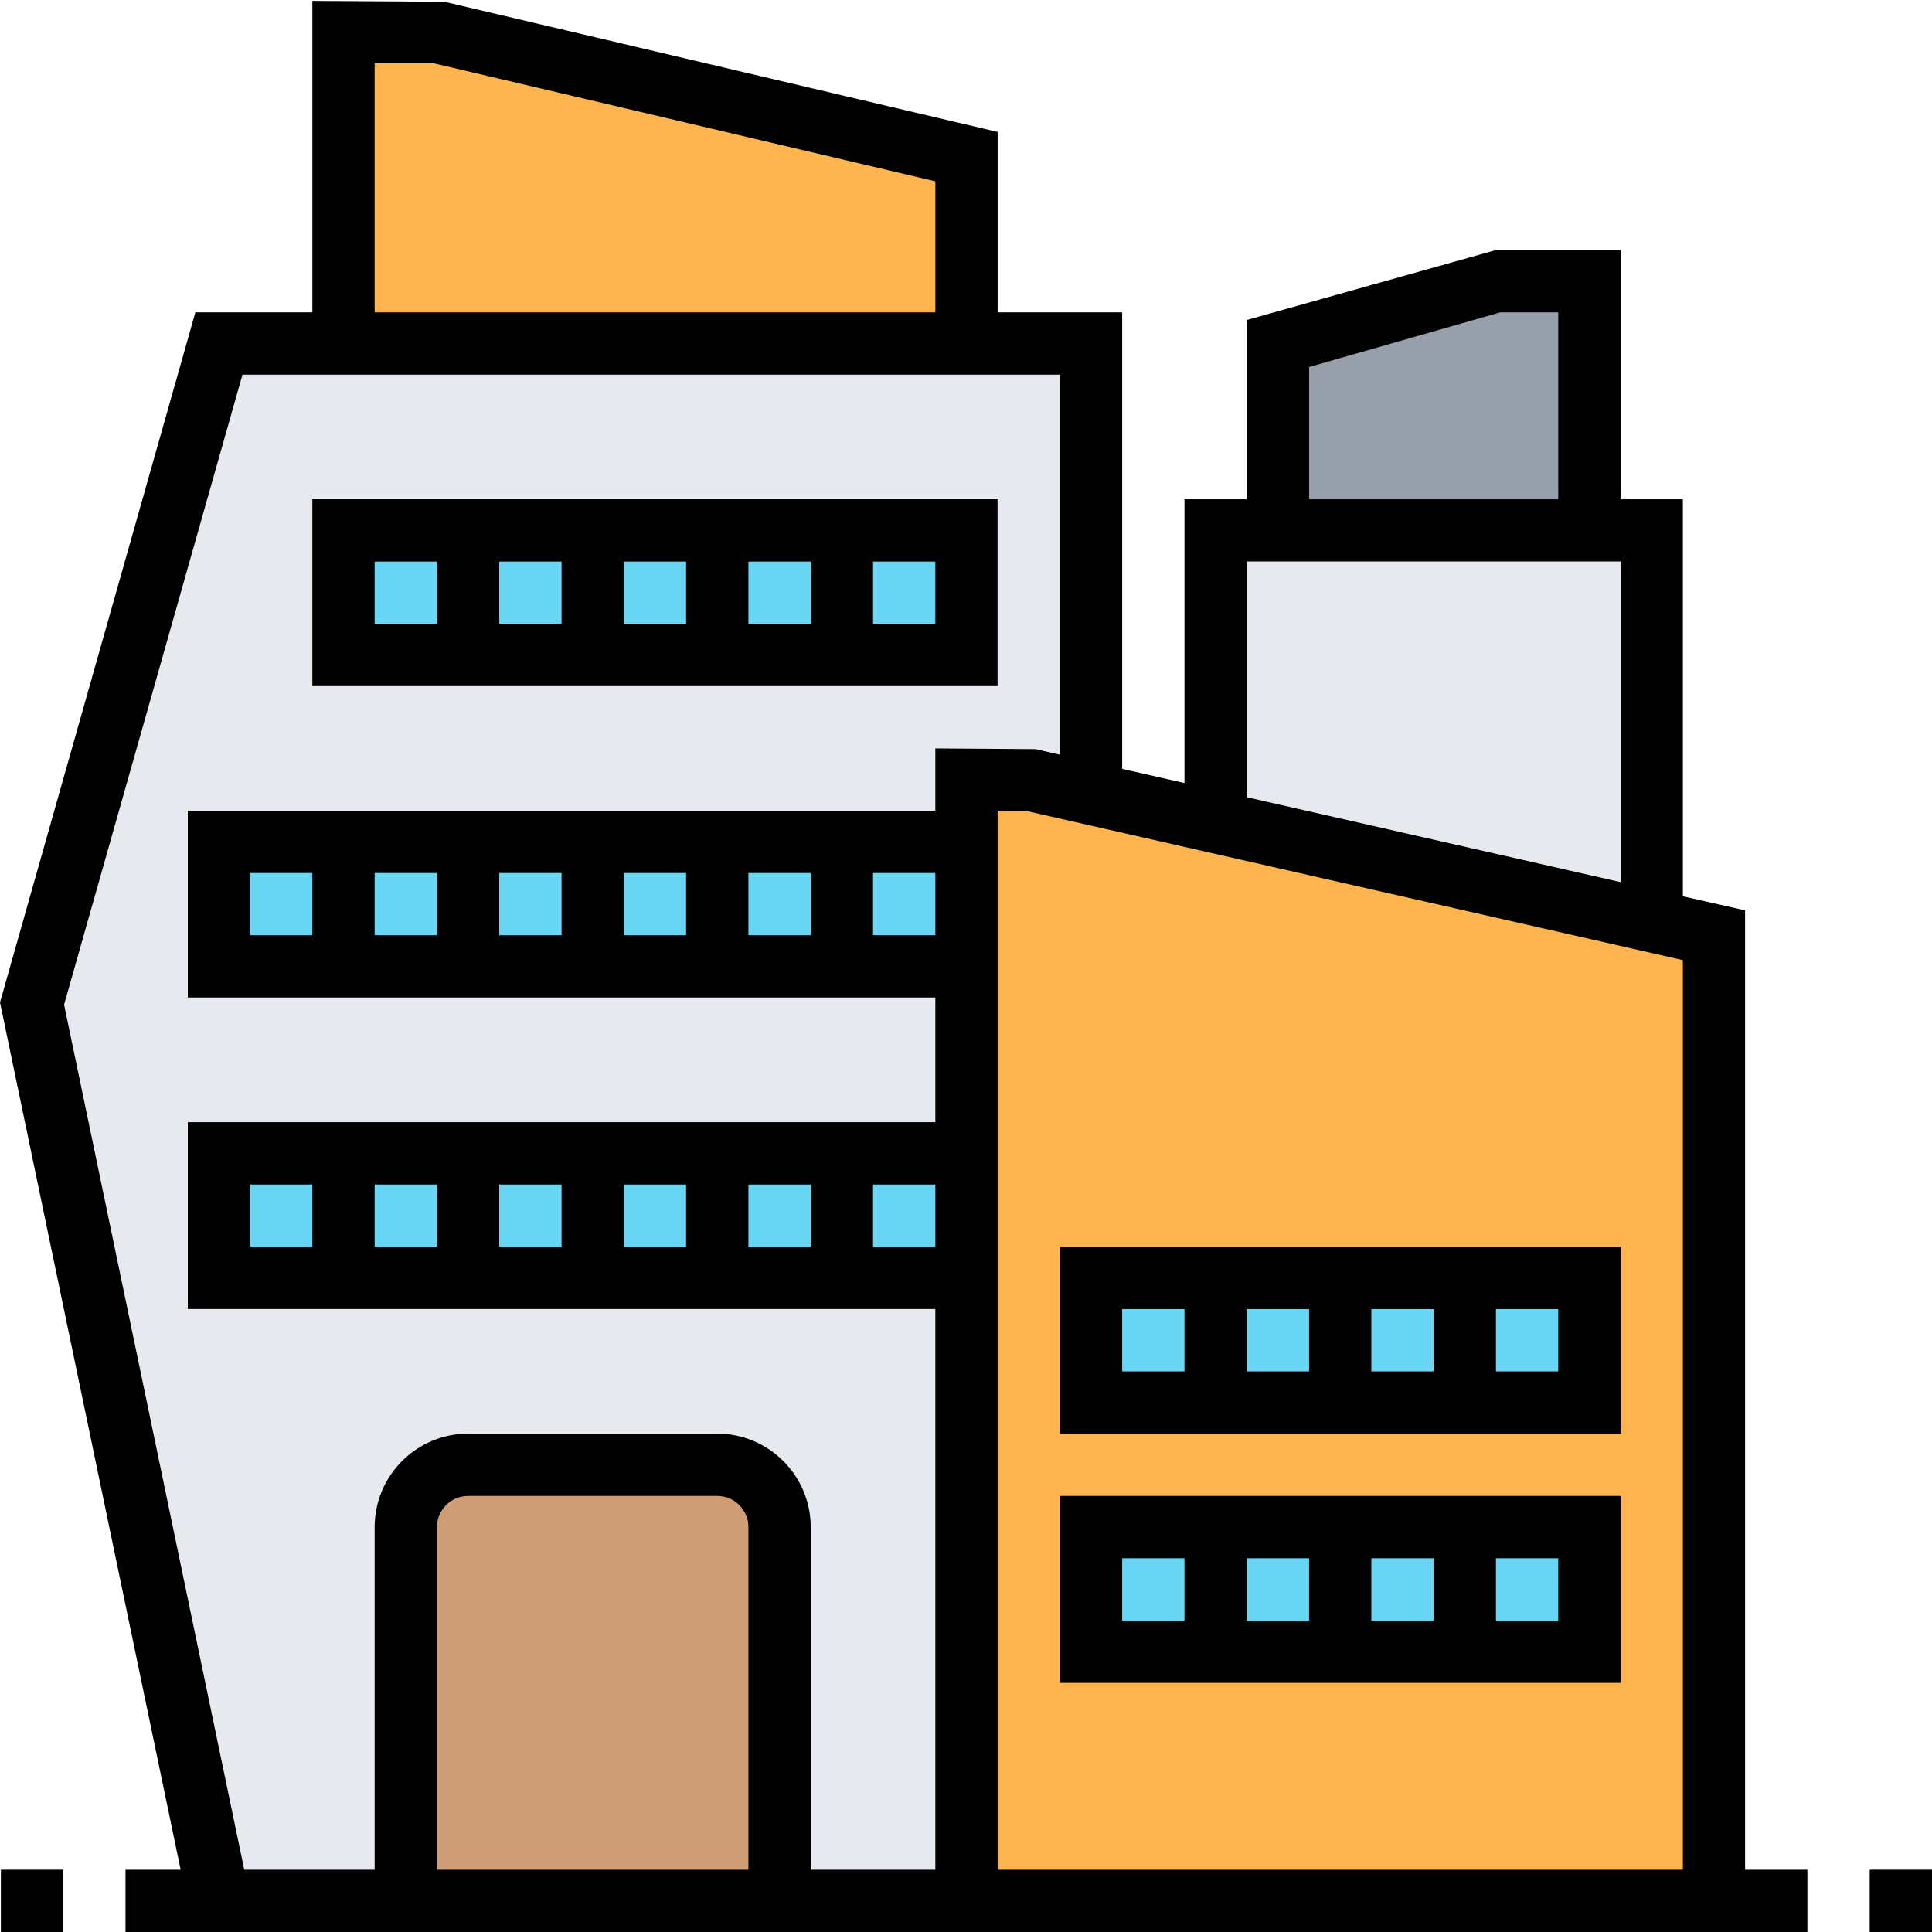 <svg width="24" height="24" viewBox="0 0 24 24" fill="none" xmlns="http://www.w3.org/2000/svg">
<g clip-path="url(#clip0_80:78)">
<path d="M12.005 1.946V4.267H4.267V0.398H5.428L12.005 1.946Z" fill="#FFB44E"/>
<path d="M12.005 4.267H2.72L0.398 12.466L2.72 23.613H5.041V18.97C5.041 18.544 5.389 18.196 5.815 18.196H8.91C9.336 18.196 9.684 18.544 9.684 18.97V23.613H12.005V9.684H12.779L13.515 9.85L13.553 9.684V4.267H12.005Z" fill="#E6E9ED"/>
<path d="M9.684 18.97V23.613H5.041V18.97C5.041 18.544 5.389 18.196 5.815 18.196H8.91C9.336 18.196 9.684 18.544 9.684 18.97Z" fill="#CF9E76"/>
<path d="M19.744 3.493V6.589H15.875V4.267L18.583 3.493H19.744Z" fill="#969FAA"/>
<path d="M20.518 6.589V11.232L20.471 11.433L15.07 10.206L15.101 10.071V6.589H20.518Z" fill="#E6E9ED"/>
<path d="M21.291 11.619V23.613H12.006V9.684H12.779L13.515 9.851L15.07 10.207L20.471 11.433L21.291 11.619Z" fill="#FFB44E"/>
<path d="M10.458 6.589H4.267V8.137H12.005V6.589H10.458Z" fill="#69D6F4"/>
<path d="M8.91 10.458H2.72V12.006H12.005V10.458H8.91Z" fill="#69D6F4"/>
<path d="M8.91 14.327H2.72V15.875H12.005V14.327H8.91Z" fill="#69D6F4"/>
<path d="M16.648 18.97H18.196V20.518H16.648V18.97Z" fill="#69D6F4"/>
<path d="M18.196 18.97H19.744V20.518H18.196V18.97Z" fill="#69D6F4"/>
<path d="M13.553 18.97H16.648V20.518H13.553V18.97Z" fill="#69D6F4"/>
<path d="M16.648 15.875H18.196V17.423H16.648V15.875Z" fill="#69D6F4"/>
<path d="M18.196 15.875H19.744V17.423H18.196V15.875Z" fill="#69D6F4"/>
<path d="M13.553 15.875H16.648V17.423H13.553V15.875Z" fill="#69D6F4"/>
<path d="M21.678 11.309L20.905 11.134V6.202H20.131V3.106H18.583L15.488 3.975V6.202H14.714V9.727L13.94 9.551V3.88H12.393V1.639L5.517 0.021L3.88 0.011V3.88H2.427L0 12.452L2.244 23.226H1.559V24H22.452V23.226H21.678V11.309ZM3.106 15.488V14.714H3.88V15.488H3.106ZM4.654 14.714H5.428V15.488H4.654V14.714ZM6.202 14.714H6.976V15.488H6.202V14.714ZM7.749 14.714H8.523V15.488H7.749V14.714ZM9.297 14.714H10.071V15.488H9.297V14.714ZM10.845 14.714H11.619V15.488H10.845V14.714ZM3.106 11.618V10.845H3.88V11.618H3.106ZM4.654 10.845H5.428V11.618H4.654V10.845ZM6.202 10.845H6.976V11.618H6.202V10.845ZM7.749 10.845H8.523V11.618H7.749V10.845ZM9.297 10.845H10.071V11.618H9.297V10.845ZM10.845 10.845H11.619V11.618H10.845V10.845ZM20.905 11.927V23.226H12.393V10.071H12.736L20.905 11.927ZM16.262 4.559L18.637 3.88H19.357V6.202H16.262V4.559ZM15.488 6.975H20.131V10.958L15.488 9.903V6.975ZM4.654 0.785H5.383L11.619 2.252V3.88H4.654V0.785ZM5.428 23.226V18.97C5.428 18.756 5.601 18.583 5.815 18.583H8.91C9.124 18.583 9.297 18.756 9.297 18.97V23.226H5.428ZM8.91 17.809H5.815C5.175 17.809 4.654 18.33 4.654 18.97V23.226H3.034L0.796 12.48L3.012 4.654H13.166V9.375L12.865 9.306L11.619 9.297V10.071H2.333V12.392H11.619V13.94H2.333V16.261H11.619V23.226H10.071V18.97C10.071 18.33 9.55 17.809 8.91 17.809Z" fill="black"/>
<path d="M12.392 6.202H3.88V8.523H12.392V6.202ZM7.749 6.976H8.523V7.75H7.749V6.976ZM6.976 7.75H6.202V6.976H6.976V7.75ZM9.297 6.976H10.071V7.75H9.297V6.976ZM4.654 6.976H5.428V7.75H4.654V6.976ZM11.619 7.75H10.845V6.976H11.619V7.75Z" fill="black"/>
<path d="M20.131 18.583H13.166V20.905H20.131V18.583ZM17.809 19.357V20.131H17.035V19.357H17.809ZM16.262 19.357V20.131H15.488V19.357H16.262ZM13.94 19.357H14.714V20.131H13.94V19.357ZM19.357 20.131H18.583V19.357H19.357V20.131Z" fill="black"/>
<path d="M20.131 15.488H13.166V17.809H20.131V15.488ZM17.809 16.262V17.036H17.035V16.262H17.809ZM16.262 16.262V17.036H15.488V16.262H16.262ZM13.94 16.262H14.714V17.036H13.94V16.262ZM19.357 17.036H18.583V16.262H19.357V17.036Z" fill="black"/>
<path d="M23.226 23.226H24V24H23.226V23.226Z" fill="black"/>
<path d="M0.011 23.226H0.785V24H0.011V23.226Z" fill="black"/>
</g>
<defs>
<clipPath id="clip0_80:78">
<rect width="24" height="24" fill="white"/>
</clipPath>
</defs>
</svg>
